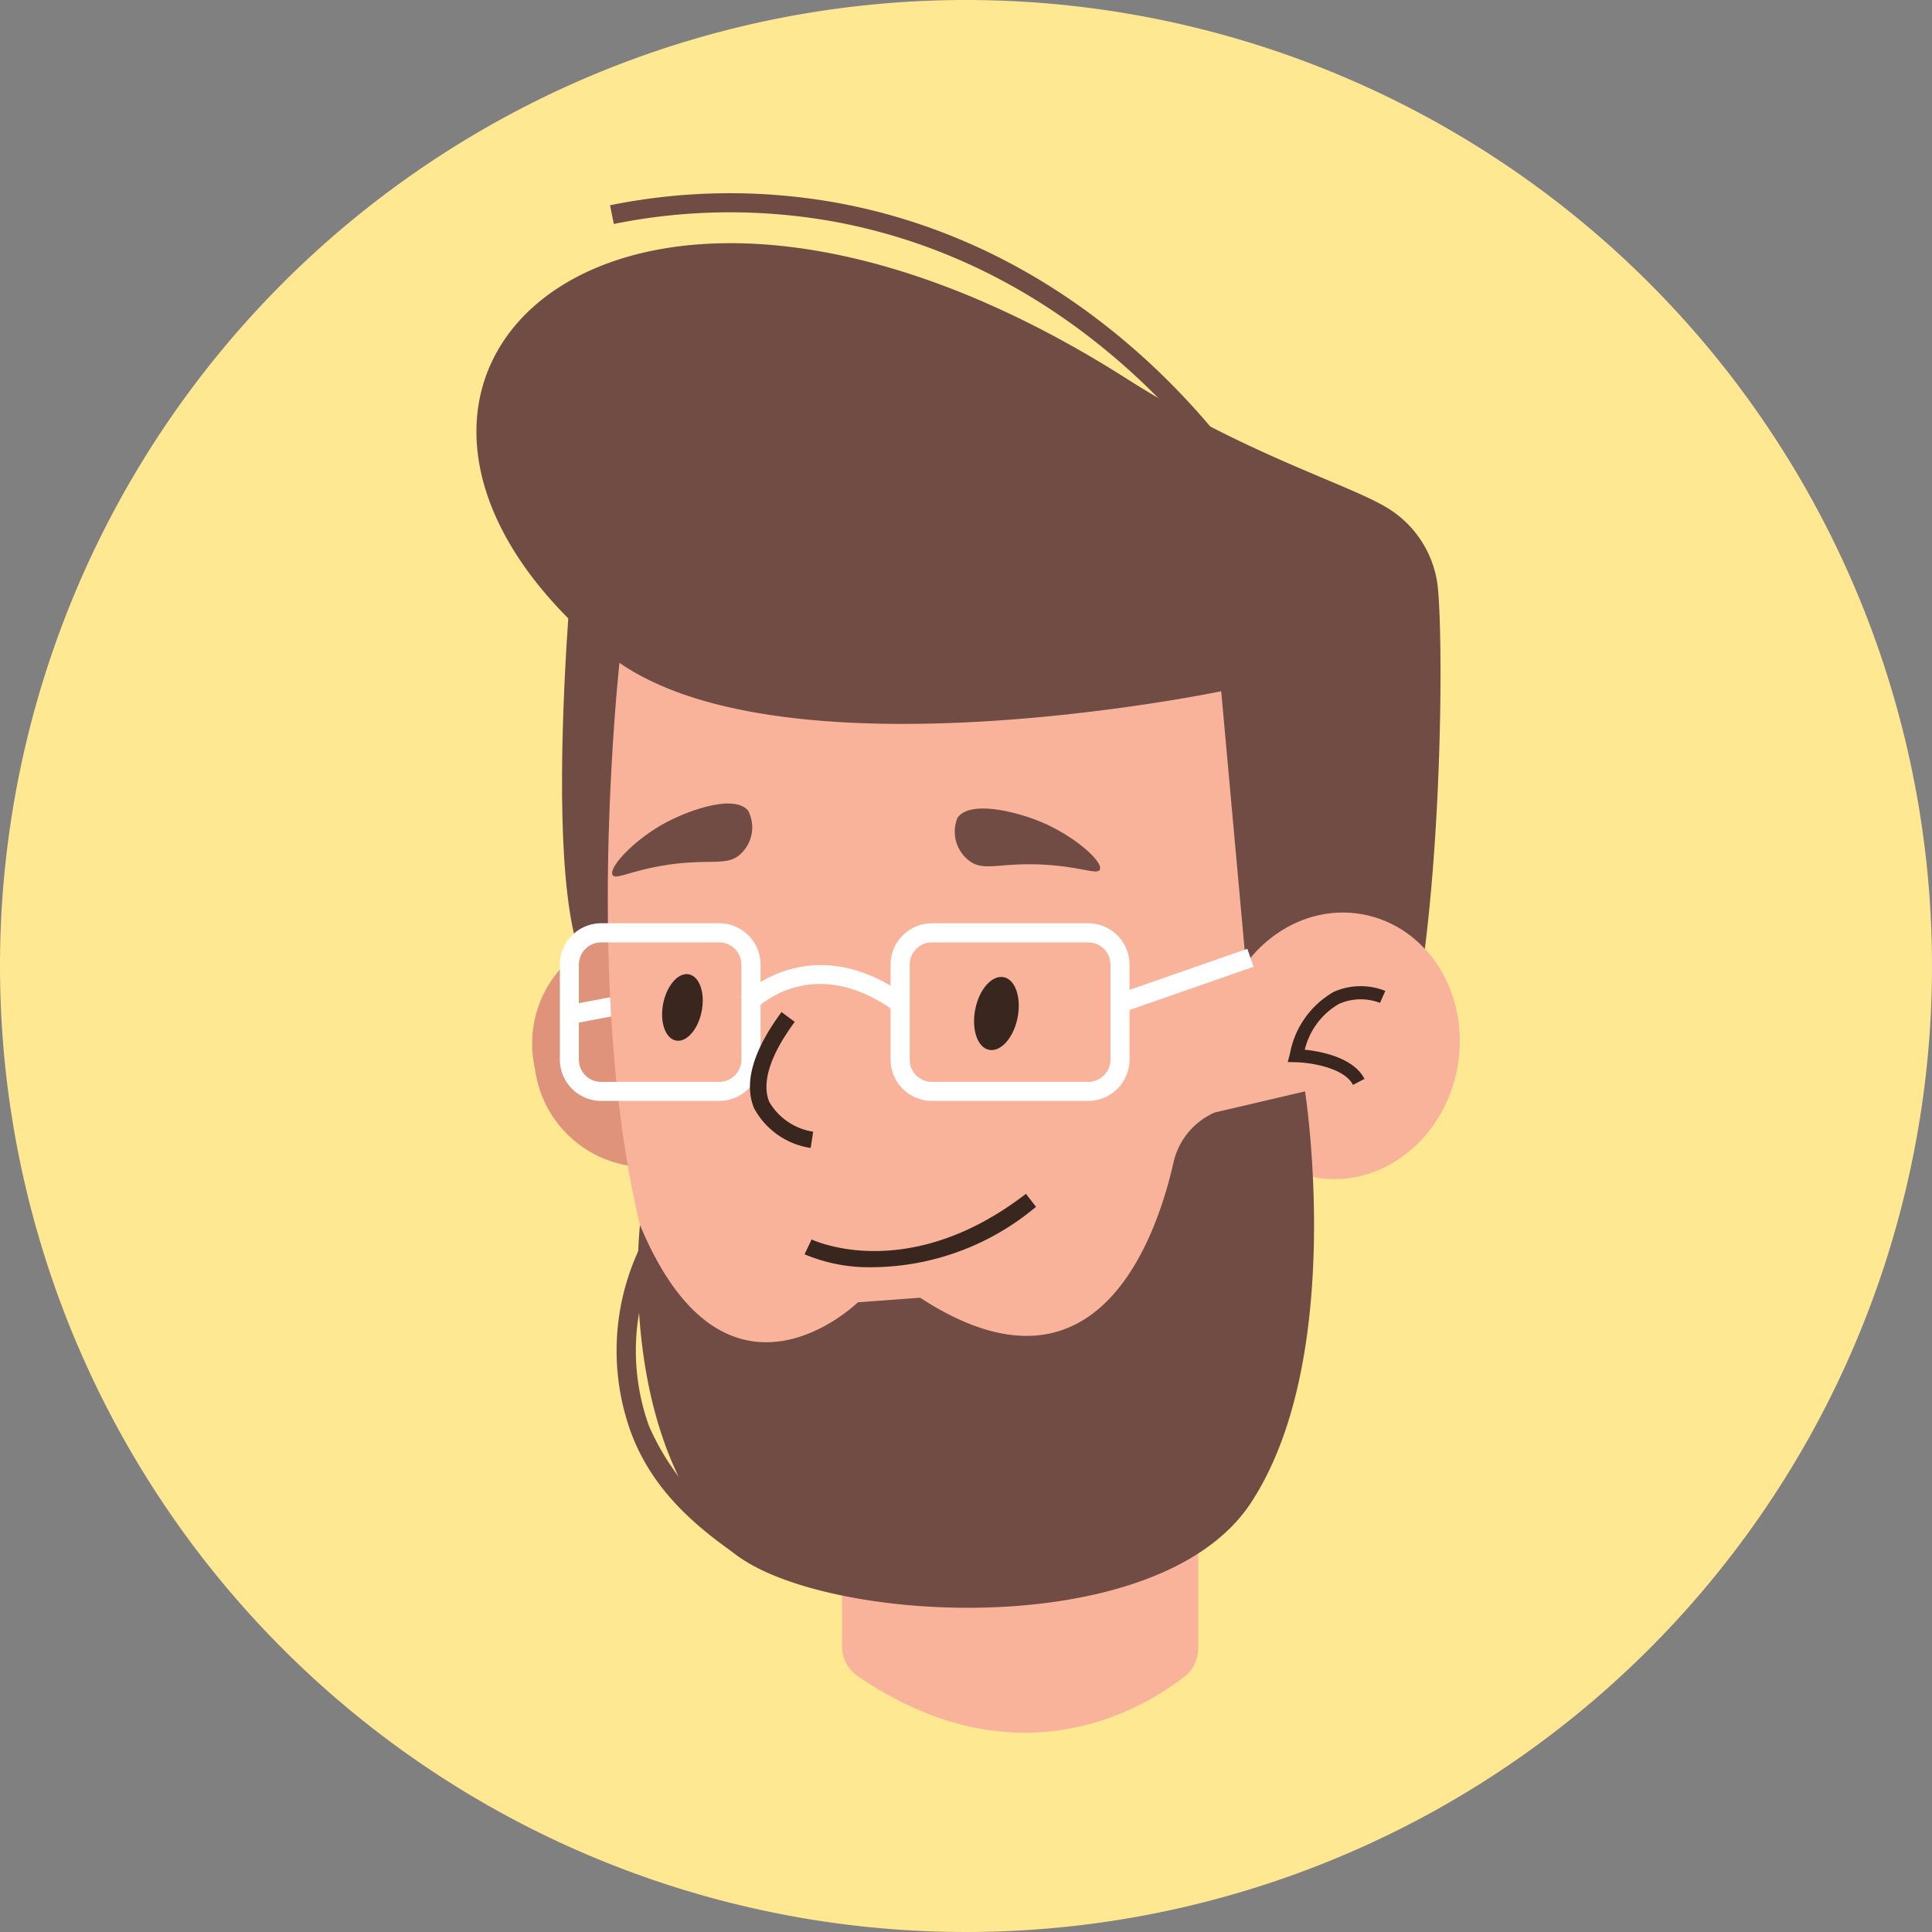 <svg id="Grupo_991352" data-name="Grupo 991352" xmlns="http://www.w3.org/2000/svg" xmlns:xlink="http://www.w3.org/1999/xlink" width="90" height="90" viewBox="0 0 90 90">
  <rect x="0" y="0" width="90" height="90" fill="#808080" stroke="none"/>
  <defs>
    <clipPath id="clip-path">
      <rect id="Rectángulo_41973" data-name="Rectángulo 41973" width="45.806" height="71.714" fill="none"/>
    </clipPath>
  </defs>
  <path id="Trazado_212900" data-name="Trazado 212900" d="M45,0A45,45,0,1,1,0,45,45,45,0,0,1,45,0Z" transform="translate(0 0)" fill="#ffe891"/>
  <g id="Grupo_167996" data-name="Grupo 167996" transform="translate(22.194 9.001)">
    <g id="Grupo_167996-2" data-name="Grupo 167996" transform="translate(0 0)" clip-path="url(#clip-path)">
      <path id="Trazado_157712" data-name="Trazado 157712" d="M4.717,14.374c0,.427-2.217,20.607,1.077,22.561s5.834-21.929,5.834-21.929Z" transform="translate(0 0)" fill="#704c44"/>
      <path id="Trazado_157713" data-name="Trazado 157713" d="M2.731,40.8A5.254,5.254,0,0,0,8.6,45.326a5.254,5.254,0,0,0,3.912-6.294A5.254,5.254,0,0,0,6.643,34.5,5.254,5.254,0,0,0,2.731,40.8" transform="translate(0 0)" fill="#de937a"/>
      <rect id="Rectángulo_41971" data-name="Rectángulo 41971" width="2.735" height="0.889" transform="translate(4.368 37.806) rotate(-10.691)" fill="#fff"/>
      <path id="Trazado_157714" data-name="Trazado 157714" d="M33.622,51.558V67.77a1.685,1.685,0,0,1-.638,1.331c-1.885,1.473-7.767,5.077-15.235-.031a1.7,1.7,0,0,1-.72-1.4V56.7Z" transform="translate(0 0)" fill="#fab39b"/>
      <path id="Trazado_157715" data-name="Trazado 157715" d="M17.029,62.026c3.708.243,12.389-.1,16.593-7.866v-2.6L17.029,56.7Z" transform="translate(0 0)" fill="#de937a"/>
      <path id="Trazado_157716" data-name="Trazado 157716" d="M6.76,20.963S2.107,59.187,17.886,59.839c11.226.465,15.98-2.053,18.443-11.511,1.736-6.663,2.957-17.612,1.328-24.563-.668-2.847,2.927-6.637.838-8.683C33.719,10.4,25.681,7.968,19.207,8.8,12.356,9.676,7.718,14.07,6.76,20.963" transform="translate(0 0)" fill="#fab39b"/>
      <path id="Trazado_157717" data-name="Trazado 157717" d="M35.853,35.987,34.694,23.2S13.542,27.613,6.037,21.406C-9.21,8.8,6.464-6.521,30.287,8.638c5.5,3.5,10.224,4.876,12.092,5.989a4.944,4.944,0,0,1,2.408,3.745c.321,3.211.181,19.133-2.444,24.8Z" transform="translate(0 0)" fill="#704c44"/>
      <path id="Trazado_157718" data-name="Trazado 157718" d="M45.7,40.716c-.61,3.384-3.583,5.681-6.64,5.13s-5.041-3.742-4.43-7.127,3.583-5.681,6.64-5.129,5.041,3.742,4.43,7.126" transform="translate(0 0)" fill="#fab39b"/>
      <path id="Trazado_157719" data-name="Trazado 157719" d="M40.835,41.538c-.426-.826-2.058-1.043-2.65-1.057l-.391-.009.1-.377a4.193,4.193,0,0,1,2.039-2.889,3.093,3.093,0,0,1,2.406-.047l-.246.559a2.513,2.513,0,0,0-1.906.043,3.381,3.381,0,0,0-1.6,2.138c.732.075,2.263.352,2.783,1.359Z" transform="translate(0 0)" fill="#38261f"/>
      <path id="Trazado_157720" data-name="Trazado 157720" d="M22.4,29.111c.556-.852,2.744-.317,3.957.2,1.529.65,2.86,1.845,2.682,2.2-.121.244-.832-.115-2.458-.224-2.208-.149-2.961.373-3.677-.231a1.7,1.7,0,0,1-.5-1.947" transform="translate(0 0)" fill="#704c44"/>
      <path id="Trazado_157721" data-name="Trazado 157721" d="M12.668,28.774c-.628-.788-2.736-.057-3.885.566-1.446.783-2.648,2.086-2.438,2.422.143.229.809-.191,2.4-.45,2.164-.353,2.955.092,3.6-.571a1.679,1.679,0,0,0,.317-1.967" transform="translate(0 0)" fill="#704c44"/>
      <path id="Trazado_157722" data-name="Trazado 157722" d="M28.5,42.283H21.218a1.926,1.926,0,0,1-1.924-1.924V35.932a1.927,1.927,0,0,1,1.924-1.924H28.5a1.927,1.927,0,0,1,1.924,1.924v4.427A1.926,1.926,0,0,1,28.5,42.283M21.218,34.9a1.036,1.036,0,0,0-1.035,1.035v4.427a1.036,1.036,0,0,0,1.035,1.035H28.5a1.036,1.036,0,0,0,1.035-1.035V35.932A1.036,1.036,0,0,0,28.5,34.9Z" transform="translate(0 0)" fill="#fff"/>
      <path id="Trazado_157723" data-name="Trazado 157723" d="M11.311,42.283h-5.5a1.926,1.926,0,0,1-1.924-1.924V35.932a1.927,1.927,0,0,1,1.924-1.924h5.5a1.927,1.927,0,0,1,1.924,1.924v4.427a1.926,1.926,0,0,1-1.924,1.924M5.808,34.9a1.036,1.036,0,0,0-1.035,1.035v4.427a1.036,1.036,0,0,0,1.035,1.035h5.5a1.036,1.036,0,0,0,1.035-1.035V35.932A1.036,1.036,0,0,0,11.311,34.9Z" transform="translate(0 0)" fill="#fff"/>
      <path id="Trazado_157724" data-name="Trazado 157724" d="M18.026,50.029a7.75,7.75,0,0,1-2.74-.6l.328-.692c.184.086,4.555,2.061,9.984-2.125l.469.606a12,12,0,0,1-8.041,2.81" transform="translate(0 0)" fill="#38261f"/>
      <path id="Trazado_157725" data-name="Trazado 157725" d="M15.57,44.476a3.6,3.6,0,0,1-2.637-1.853c-.483-1.172-.052-2.678,1.28-4.478l.616.457c-1.143,1.544-1.555,2.832-1.189,3.726a2.876,2.876,0,0,0,2.047,1.39Z" transform="translate(0 0)" fill="#38261f"/>
      <path id="Trazado_157726" data-name="Trazado 157726" d="M25.209,38.406c-.185.935-.776,1.6-1.321,1.5s-.837-.953-.652-1.888.776-1.6,1.321-1.5.837.953.652,1.888" transform="translate(0 0)" fill="#38261f"/>
      <path id="Trazado_157727" data-name="Trazado 157727" d="M10.493,38.107c-.168.852-.707,1.463-1.2,1.365s-.762-.868-.594-1.72.707-1.463,1.2-1.365.762.868.594,1.72" transform="translate(0 0)" fill="#38261f"/>
      <path id="Trazado_157728" data-name="Trazado 157728" d="M19.479,38.1c-3.836-2.755-6.406-.165-6.514-.054l-.644-.613c.032-.033,3.2-3.271,7.676-.055Z" transform="translate(0 0)" fill="#fff"/>
      <rect id="Rectángulo_41972" data-name="Rectángulo 41972" width="6.439" height="0.888" transform="matrix(0.944, -0.329, 0.329, 0.944, 29.832, 37.315)" fill="#fff"/>
      <path id="Trazado_157729" data-name="Trazado 157729" d="M34.685,12.925c-2.719-3.625-8.7-9.957-18.21-11.634A27.26,27.26,0,0,0,6.4,1.432L6.224.56a28.115,28.115,0,0,1,10.4-.144C26.439,2.146,32.6,8.662,35.4,12.391Z" transform="translate(0 0)" fill="#704c44"/>
      <path id="Trazado_157730" data-name="Trazado 157730" d="M17.769,51.665s-6.14,6.022-10.149-3.6c0,0-1.113,9.632,4.009,14.951,3.4,3.535,19.945,4.791,24.43-1.981S38.6,41.839,38.6,41.839l-4.209.985a3.348,3.348,0,0,0-1.92,2.334c-.823,3.618-3.633,11.623-11.8,6.294Z" transform="translate(0 0)" fill="#704c44"/>
      <path id="Trazado_157731" data-name="Trazado 157731" d="M12.4,63.626C10.311,62.2,8.24,60.5,7.209,57.754A11.16,11.16,0,0,1,7.576,49.2l.789.409a10.365,10.365,0,0,0-.323,7.828,11.833,11.833,0,0,0,4.857,5.45Z" transform="translate(0 0)" fill="#704c44"/>
    </g>
  </g>
</svg>
